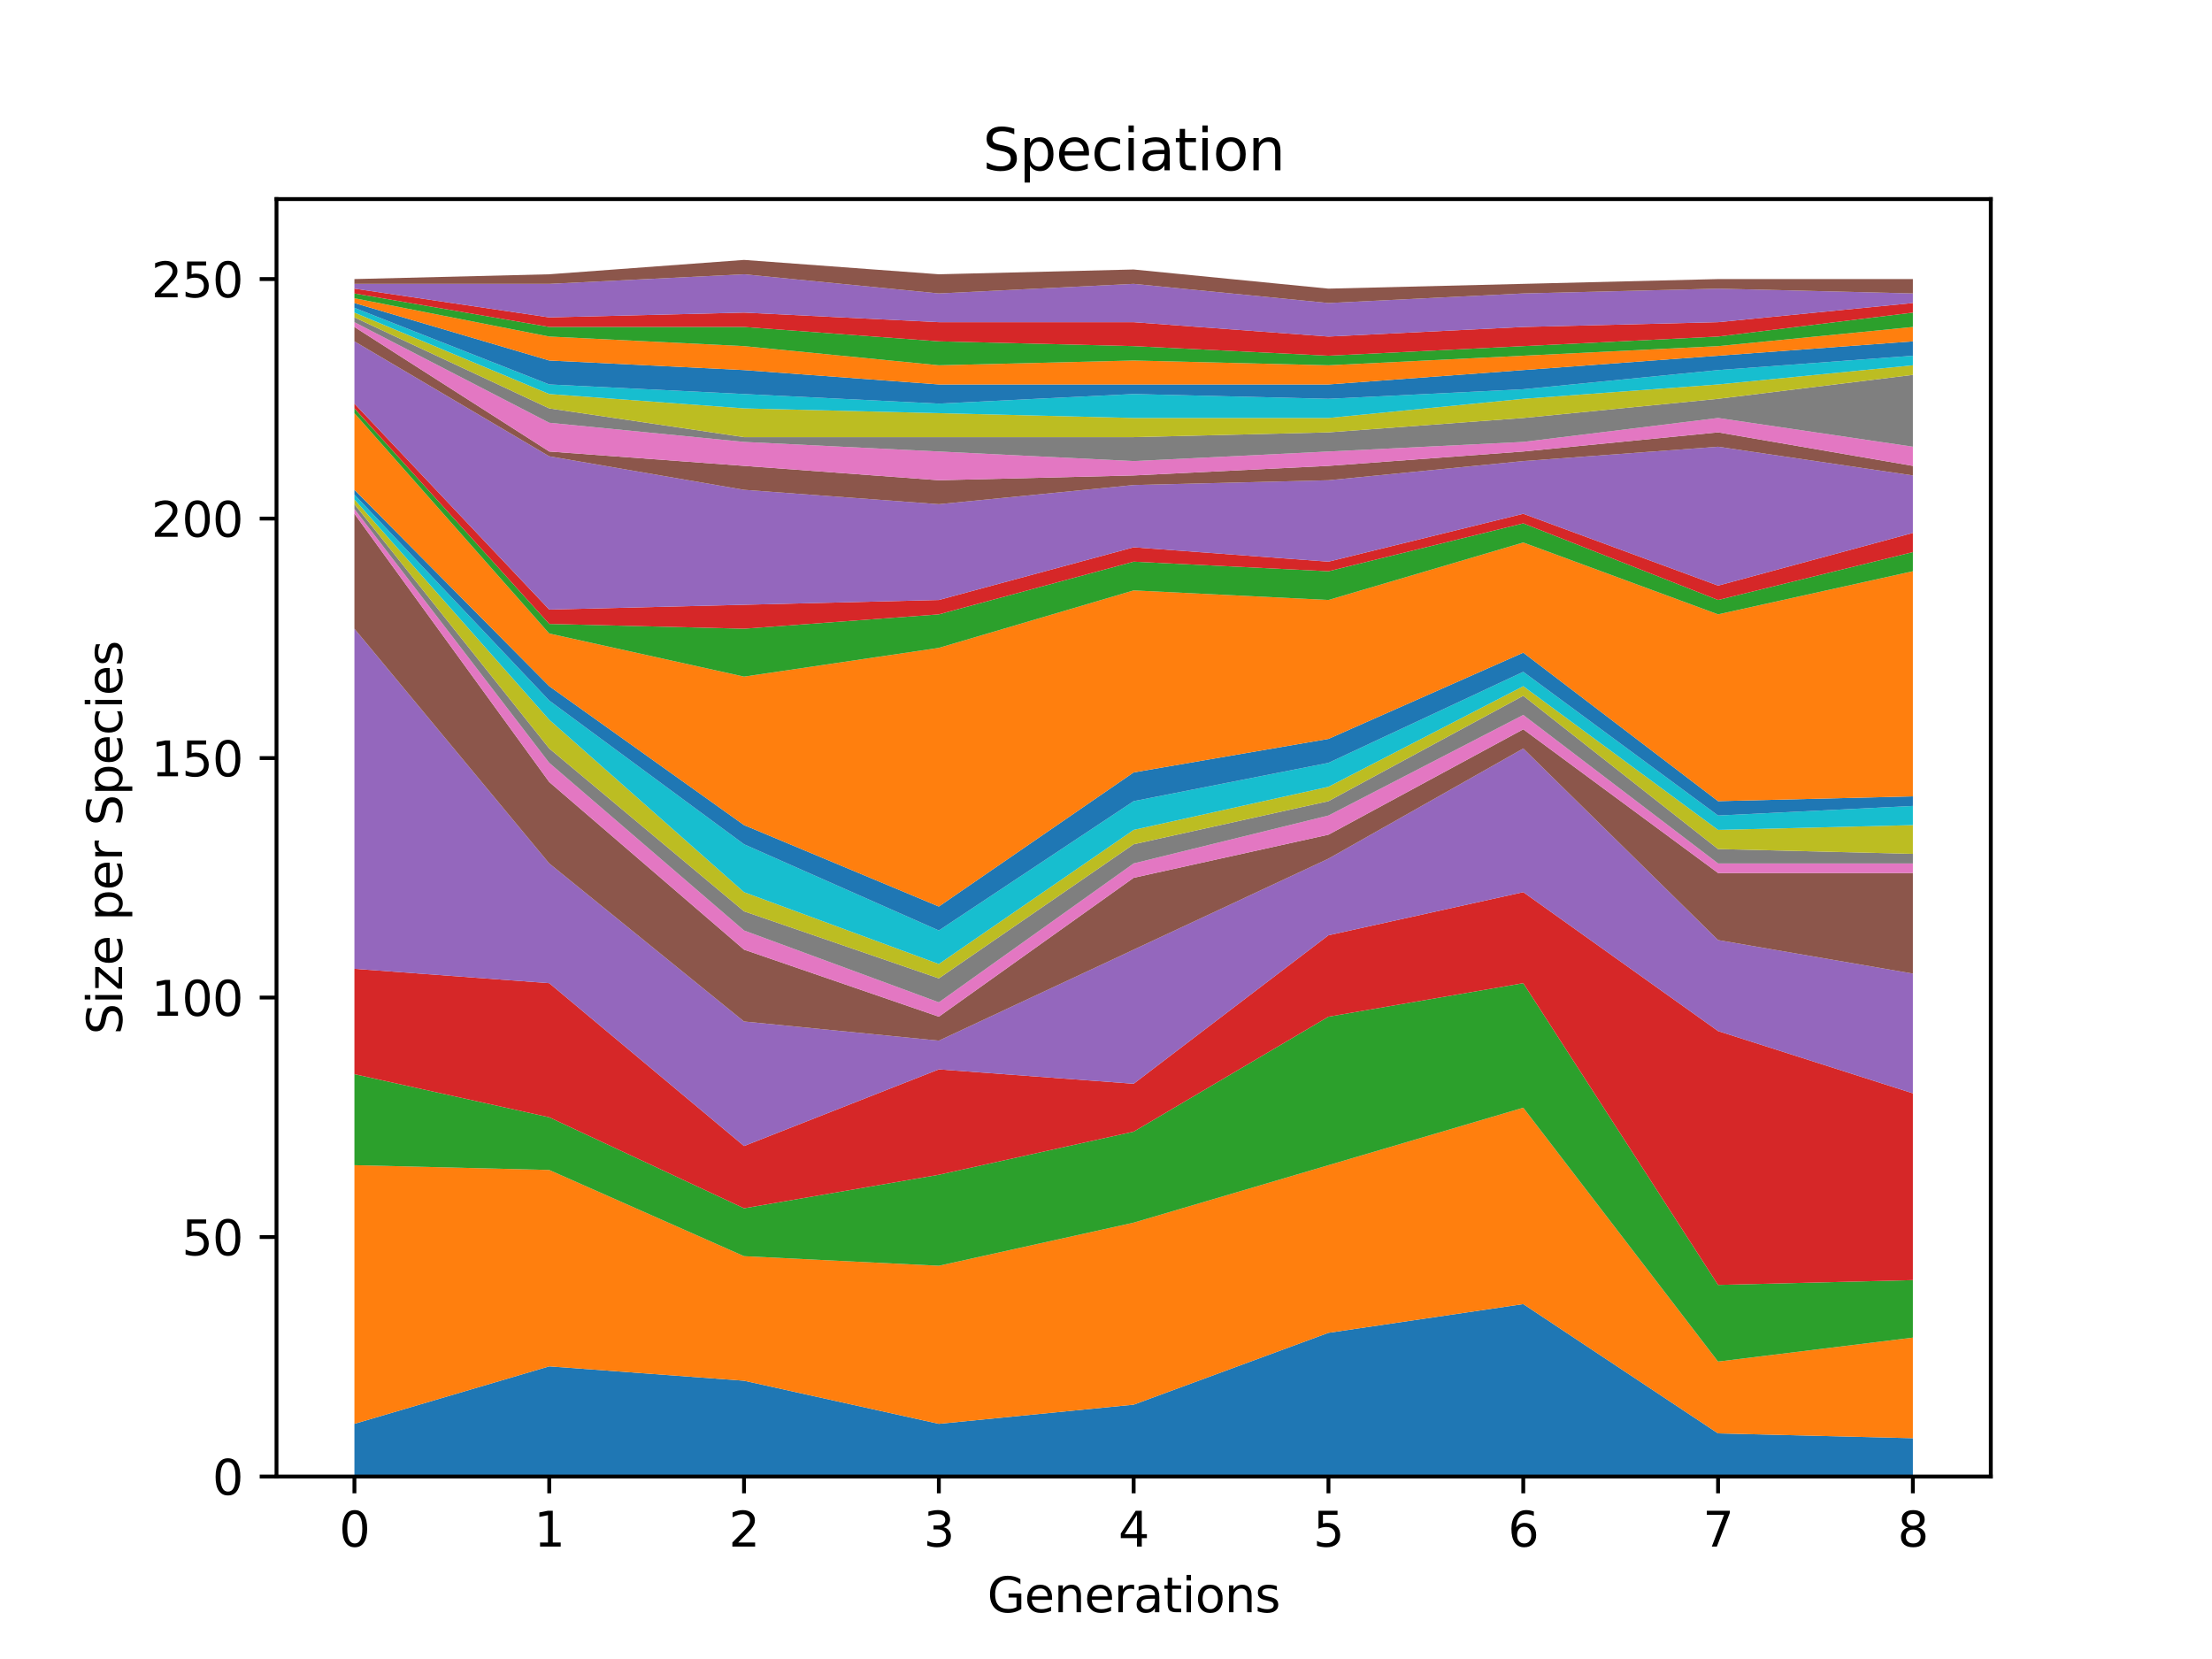 <?xml version="1.0" encoding="utf-8" standalone="no"?>
<!DOCTYPE svg PUBLIC "-//W3C//DTD SVG 1.1//EN"
  "http://www.w3.org/Graphics/SVG/1.1/DTD/svg11.dtd">
<svg height="345.6pt" version="1.1" viewBox="0 0 460.8 345.6" width="460.8pt" xmlns="http://www.w3.org/2000/svg" xmlns:xlink="http://www.w3.org/1999/xlink">
 <defs>
  <style type="text/css">*{stroke-linecap:butt;stroke-linejoin:round;}</style>
 </defs>
 <g id="figure_1">
  <g id="patch_1">
   <path d="M 0 345.6 
L 460.8 345.6 
L 460.8 0 
L 0 0 
z
" style="fill:#ffffff;"/>
  </g>
  <g id="axes_1">
   <g id="patch_2">
    <path d="M 57.6 307.584 
L 414.72 307.584 
L 414.72 41.472 
L 57.6 41.472 
z
" style="fill:#ffffff;"/>
   </g>
   <g id="PolyCollection_1">
    <path clip-path="url(#p7f6327811f)" d="M 73.833 296.608 
L 73.833 307.584 
L 114.415 307.584 
L 154.996 307.584 
L 195.578 307.584 
L 236.16 307.584 
L 276.742 307.584 
L 317.324 307.584 
L 357.905 307.584 
L 398.487 307.584 
L 398.487 299.602 
L 398.487 299.602 
L 357.905 298.604 
L 317.324 271.663 
L 276.742 277.65 
L 236.16 292.617 
L 195.578 296.608 
L 154.996 287.628 
L 114.415 284.635 
L 73.833 296.608 
z
" style="fill:#1f77b4;"/>
   </g>
   <g id="PolyCollection_2">
    <path clip-path="url(#p7f6327811f)" d="M 73.833 242.727 
L 73.833 296.608 
L 114.415 284.635 
L 154.996 287.628 
L 195.578 296.608 
L 236.16 292.617 
L 276.742 277.65 
L 317.324 271.663 
L 357.905 298.604 
L 398.487 299.602 
L 398.487 278.648 
L 398.487 278.648 
L 357.905 283.637 
L 317.324 230.754 
L 276.742 242.727 
L 236.16 254.701 
L 195.578 263.681 
L 154.996 261.685 
L 114.415 243.725 
L 73.833 242.727 
z
" style="fill:#ff7f0e;"/>
   </g>
   <g id="PolyCollection_3">
    <path clip-path="url(#p7f6327811f)" d="M 73.833 223.769 
L 73.833 242.727 
L 114.415 243.725 
L 154.996 261.685 
L 195.578 263.681 
L 236.16 254.701 
L 276.742 242.727 
L 317.324 230.754 
L 357.905 283.637 
L 398.487 278.648 
L 398.487 266.674 
L 398.487 266.674 
L 357.905 267.672 
L 317.324 204.811 
L 276.742 211.796 
L 236.16 235.743 
L 195.578 244.723 
L 154.996 251.707 
L 114.415 232.749 
L 73.833 223.769 
z
" style="fill:#2ca02c;"/>
   </g>
   <g id="PolyCollection_4">
    <path clip-path="url(#p7f6327811f)" d="M 73.833 201.818 
L 73.833 223.769 
L 114.415 232.749 
L 154.996 251.707 
L 195.578 244.723 
L 236.16 235.743 
L 276.742 211.796 
L 317.324 204.811 
L 357.905 267.672 
L 398.487 266.674 
L 398.487 227.76 
L 398.487 227.76 
L 357.905 214.789 
L 317.324 185.853 
L 276.742 194.833 
L 236.16 225.765 
L 195.578 222.771 
L 154.996 238.736 
L 114.415 204.811 
L 73.833 201.818 
z
" style="fill:#d62728;"/>
   </g>
   <g id="PolyCollection_5">
    <path clip-path="url(#p7f6327811f)" d="M 73.833 130.974 
L 73.833 201.818 
L 114.415 204.811 
L 154.996 238.736 
L 195.578 222.771 
L 236.16 225.765 
L 276.742 194.833 
L 317.324 185.853 
L 357.905 214.789 
L 398.487 227.76 
L 398.487 202.815 
L 398.487 202.815 
L 357.905 195.831 
L 317.324 155.919 
L 276.742 178.868 
L 236.16 197.827 
L 195.578 216.785 
L 154.996 212.793 
L 114.415 179.866 
L 73.833 130.974 
z
" style="fill:#9467bd;"/>
   </g>
   <g id="PolyCollection_6">
    <path clip-path="url(#p7f6327811f)" d="M 73.833 107.027 
L 73.833 130.974 
L 114.415 179.866 
L 154.996 212.793 
L 195.578 216.785 
L 236.16 197.827 
L 276.742 178.868 
L 317.324 155.919 
L 357.905 195.831 
L 398.487 202.815 
L 398.487 181.862 
L 398.487 181.862 
L 357.905 181.862 
L 317.324 151.928 
L 276.742 173.879 
L 236.16 182.86 
L 195.578 211.796 
L 154.996 197.827 
L 114.415 162.904 
L 73.833 107.027 
z
" style="fill:#8c564b;"/>
   </g>
   <g id="PolyCollection_7">
    <path clip-path="url(#p7f6327811f)" d="M 73.833 106.029 
L 73.833 107.027 
L 114.415 162.904 
L 154.996 197.827 
L 195.578 211.796 
L 236.16 182.86 
L 276.742 173.879 
L 317.324 151.928 
L 357.905 181.862 
L 398.487 181.862 
L 398.487 179.866 
L 398.487 179.866 
L 357.905 179.866 
L 317.324 148.935 
L 276.742 169.888 
L 236.16 179.866 
L 195.578 208.802 
L 154.996 193.835 
L 114.415 158.913 
L 73.833 106.029 
z
" style="fill:#e377c2;"/>
   </g>
   <g id="PolyCollection_8">
    <path clip-path="url(#p7f6327811f)" d="M 73.833 105.032 
L 73.833 106.029 
L 114.415 158.913 
L 154.996 193.835 
L 195.578 208.802 
L 236.16 179.866 
L 276.742 169.888 
L 317.324 148.935 
L 357.905 179.866 
L 398.487 179.866 
L 398.487 177.871 
L 398.487 177.871 
L 357.905 176.873 
L 317.324 144.943 
L 276.742 166.895 
L 236.16 175.875 
L 195.578 203.813 
L 154.996 189.844 
L 114.415 155.919 
L 73.833 105.032 
z
" style="fill:#7f7f7f;"/>
   </g>
   <g id="PolyCollection_9">
    <path clip-path="url(#p7f6327811f)" d="M 73.833 104.034 
L 73.833 105.032 
L 114.415 155.919 
L 154.996 189.844 
L 195.578 203.813 
L 236.16 175.875 
L 276.742 166.895 
L 317.324 144.943 
L 357.905 176.873 
L 398.487 177.871 
L 398.487 171.884 
L 398.487 171.884 
L 357.905 172.882 
L 317.324 142.948 
L 276.742 163.901 
L 236.16 172.882 
L 195.578 200.82 
L 154.996 185.853 
L 114.415 149.932 
L 73.833 104.034 
z
" style="fill:#bcbd22;"/>
   </g>
   <g id="PolyCollection_10">
    <path clip-path="url(#p7f6327811f)" d="M 73.833 103.036 
L 73.833 104.034 
L 114.415 149.932 
L 154.996 185.853 
L 195.578 200.82 
L 236.16 172.882 
L 276.742 163.901 
L 317.324 142.948 
L 357.905 172.882 
L 398.487 171.884 
L 398.487 167.893 
L 398.487 167.893 
L 357.905 169.888 
L 317.324 139.954 
L 276.742 158.913 
L 236.16 166.895 
L 195.578 193.835 
L 154.996 175.875 
L 114.415 145.941 
L 73.833 103.036 
z
" style="fill:#17becf;"/>
   </g>
   <g id="PolyCollection_11">
    <path clip-path="url(#p7f6327811f)" d="M 73.833 102.038 
L 73.833 103.036 
L 114.415 145.941 
L 154.996 175.875 
L 195.578 193.835 
L 236.16 166.895 
L 276.742 158.913 
L 317.324 139.954 
L 357.905 169.888 
L 398.487 167.893 
L 398.487 165.897 
L 398.487 165.897 
L 357.905 166.895 
L 317.324 135.963 
L 276.742 153.924 
L 236.16 160.908 
L 195.578 188.846 
L 154.996 171.884 
L 114.415 142.948 
L 73.833 102.038 
z
" style="fill:#1f77b4;"/>
   </g>
   <g id="PolyCollection_12">
    <path clip-path="url(#p7f6327811f)" d="M 73.833 86.073 
L 73.833 102.038 
L 114.415 142.948 
L 154.996 171.884 
L 195.578 188.846 
L 236.16 160.908 
L 276.742 153.924 
L 317.324 135.963 
L 357.905 166.895 
L 398.487 165.897 
L 398.487 119.001 
L 398.487 119.001 
L 357.905 127.981 
L 317.324 113.014 
L 276.742 124.987 
L 236.16 122.992 
L 195.578 134.965 
L 154.996 140.952 
L 114.415 131.972 
L 73.833 86.073 
z
" style="fill:#ff7f0e;"/>
   </g>
   <g id="PolyCollection_13">
    <path clip-path="url(#p7f6327811f)" d="M 73.833 85.076 
L 73.833 86.073 
L 114.415 131.972 
L 154.996 140.952 
L 195.578 134.965 
L 236.16 122.992 
L 276.742 124.987 
L 317.324 113.014 
L 357.905 127.981 
L 398.487 119.001 
L 398.487 115.01 
L 398.487 115.01 
L 357.905 124.987 
L 317.324 109.023 
L 276.742 119.001 
L 236.16 117.005 
L 195.578 127.981 
L 154.996 130.974 
L 114.415 129.976 
L 73.833 85.076 
z
" style="fill:#2ca02c;"/>
   </g>
   <g id="PolyCollection_14">
    <path clip-path="url(#p7f6327811f)" d="M 73.833 84.078 
L 73.833 85.076 
L 114.415 129.976 
L 154.996 130.974 
L 195.578 127.981 
L 236.16 117.005 
L 276.742 119.001 
L 317.324 109.023 
L 357.905 124.987 
L 398.487 115.01 
L 398.487 111.018 
L 398.487 111.018 
L 357.905 121.994 
L 317.324 107.027 
L 276.742 117.005 
L 236.16 114.012 
L 195.578 124.987 
L 154.996 125.985 
L 114.415 126.983 
L 73.833 84.078 
z
" style="fill:#d62728;"/>
   </g>
   <g id="PolyCollection_15">
    <path clip-path="url(#p7f6327811f)" d="M 73.833 71.107 
L 73.833 84.078 
L 114.415 126.983 
L 154.996 125.985 
L 195.578 124.987 
L 236.16 114.012 
L 276.742 117.005 
L 317.324 107.027 
L 357.905 121.994 
L 398.487 111.018 
L 398.487 99.045 
L 398.487 99.045 
L 357.905 93.058 
L 317.324 96.051 
L 276.742 100.043 
L 236.16 101.04 
L 195.578 105.032 
L 154.996 102.038 
L 114.415 95.054 
L 73.833 71.107 
z
" style="fill:#9467bd;"/>
   </g>
   <g id="PolyCollection_16">
    <path clip-path="url(#p7f6327811f)" d="M 73.833 68.113 
L 73.833 71.107 
L 114.415 95.054 
L 154.996 102.038 
L 195.578 105.032 
L 236.16 101.04 
L 276.742 100.043 
L 317.324 96.051 
L 357.905 93.058 
L 398.487 99.045 
L 398.487 97.049 
L 398.487 97.049 
L 357.905 90.065 
L 317.324 94.056 
L 276.742 97.049 
L 236.16 99.045 
L 195.578 100.043 
L 154.996 97.049 
L 114.415 94.056 
L 73.833 68.113 
z
" style="fill:#8c564b;"/>
   </g>
   <g id="PolyCollection_17">
    <path clip-path="url(#p7f6327811f)" d="M 73.833 67.115 
L 73.833 68.113 
L 114.415 94.056 
L 154.996 97.049 
L 195.578 100.043 
L 236.16 99.045 
L 276.742 97.049 
L 317.324 94.056 
L 357.905 90.065 
L 398.487 97.049 
L 398.487 93.058 
L 398.487 93.058 
L 357.905 87.071 
L 317.324 92.06 
L 276.742 94.056 
L 236.16 96.051 
L 195.578 94.056 
L 154.996 92.06 
L 114.415 88.069 
L 73.833 67.115 
z
" style="fill:#e377c2;"/>
   </g>
   <g id="PolyCollection_18">
    <path clip-path="url(#p7f6327811f)" d="M 73.833 66.118 
L 73.833 67.115 
L 114.415 88.069 
L 154.996 92.06 
L 195.578 94.056 
L 236.16 96.051 
L 276.742 94.056 
L 317.324 92.06 
L 357.905 87.071 
L 398.487 93.058 
L 398.487 78.091 
L 398.487 78.091 
L 357.905 83.08 
L 317.324 87.071 
L 276.742 90.065 
L 236.16 91.062 
L 195.578 91.062 
L 154.996 91.062 
L 114.415 85.076 
L 73.833 66.118 
z
" style="fill:#7f7f7f;"/>
   </g>
   <g id="PolyCollection_19">
    <path clip-path="url(#p7f6327811f)" d="M 73.833 65.12 
L 73.833 66.118 
L 114.415 85.076 
L 154.996 91.062 
L 195.578 91.062 
L 236.16 91.062 
L 276.742 90.065 
L 317.324 87.071 
L 357.905 83.08 
L 398.487 78.091 
L 398.487 76.095 
L 398.487 76.095 
L 357.905 80.087 
L 317.324 83.08 
L 276.742 87.071 
L 236.16 87.071 
L 195.578 86.073 
L 154.996 85.076 
L 114.415 82.082 
L 73.833 65.12 
z
" style="fill:#bcbd22;"/>
   </g>
   <g id="PolyCollection_20">
    <path clip-path="url(#p7f6327811f)" d="M 73.833 64.122 
L 73.833 65.12 
L 114.415 82.082 
L 154.996 85.076 
L 195.578 86.073 
L 236.16 87.071 
L 276.742 87.071 
L 317.324 83.08 
L 357.905 80.087 
L 398.487 76.095 
L 398.487 74.1 
L 398.487 74.1 
L 357.905 77.093 
L 317.324 81.084 
L 276.742 83.08 
L 236.16 82.082 
L 195.578 84.078 
L 154.996 82.082 
L 114.415 80.087 
L 73.833 64.122 
z
" style="fill:#17becf;"/>
   </g>
   <g id="PolyCollection_21">
    <path clip-path="url(#p7f6327811f)" d="M 73.833 63.124 
L 73.833 64.122 
L 114.415 80.087 
L 154.996 82.082 
L 195.578 84.078 
L 236.16 82.082 
L 276.742 83.08 
L 317.324 81.084 
L 357.905 77.093 
L 398.487 74.1 
L 398.487 71.107 
L 398.487 71.107 
L 357.905 74.1 
L 317.324 77.093 
L 276.742 80.087 
L 236.16 80.087 
L 195.578 80.087 
L 154.996 77.093 
L 114.415 75.098 
L 73.833 63.124 
z
" style="fill:#1f77b4;"/>
   </g>
   <g id="PolyCollection_22">
    <path clip-path="url(#p7f6327811f)" d="M 73.833 62.126 
L 73.833 63.124 
L 114.415 75.098 
L 154.996 77.093 
L 195.578 80.087 
L 236.16 80.087 
L 276.742 80.087 
L 317.324 77.093 
L 357.905 74.1 
L 398.487 71.107 
L 398.487 68.113 
L 398.487 68.113 
L 357.905 72.104 
L 317.324 74.1 
L 276.742 76.095 
L 236.16 75.098 
L 195.578 76.095 
L 154.996 72.104 
L 114.415 70.109 
L 73.833 62.126 
z
" style="fill:#ff7f0e;"/>
   </g>
   <g id="PolyCollection_23">
    <path clip-path="url(#p7f6327811f)" d="M 73.833 61.129 
L 73.833 62.126 
L 114.415 70.109 
L 154.996 72.104 
L 195.578 76.095 
L 236.16 75.098 
L 276.742 76.095 
L 317.324 74.1 
L 357.905 72.104 
L 398.487 68.113 
L 398.487 65.12 
L 398.487 65.12 
L 357.905 70.109 
L 317.324 72.104 
L 276.742 74.1 
L 236.16 72.104 
L 195.578 71.107 
L 154.996 68.113 
L 114.415 68.113 
L 73.833 61.129 
z
" style="fill:#2ca02c;"/>
   </g>
   <g id="PolyCollection_24">
    <path clip-path="url(#p7f6327811f)" d="M 73.833 60.131 
L 73.833 61.129 
L 114.415 68.113 
L 154.996 68.113 
L 195.578 71.107 
L 236.16 72.104 
L 276.742 74.1 
L 317.324 72.104 
L 357.905 70.109 
L 398.487 65.12 
L 398.487 63.124 
L 398.487 63.124 
L 357.905 67.115 
L 317.324 68.113 
L 276.742 70.109 
L 236.16 67.115 
L 195.578 67.115 
L 154.996 65.12 
L 114.415 66.118 
L 73.833 60.131 
z
" style="fill:#d62728;"/>
   </g>
   <g id="PolyCollection_25">
    <path clip-path="url(#p7f6327811f)" d="M 73.833 59.133 
L 73.833 60.131 
L 114.415 66.118 
L 154.996 65.12 
L 195.578 67.115 
L 236.16 67.115 
L 276.742 70.109 
L 317.324 68.113 
L 357.905 67.115 
L 398.487 63.124 
L 398.487 61.129 
L 398.487 61.129 
L 357.905 60.131 
L 317.324 61.129 
L 276.742 63.124 
L 236.16 59.133 
L 195.578 61.129 
L 154.996 57.137 
L 114.415 59.133 
L 73.833 59.133 
z
" style="fill:#9467bd;"/>
   </g>
   <g id="PolyCollection_26">
    <path clip-path="url(#p7f6327811f)" d="M 73.833 58.135 
L 73.833 59.133 
L 114.415 59.133 
L 154.996 57.137 
L 195.578 61.129 
L 236.16 59.133 
L 276.742 63.124 
L 317.324 61.129 
L 357.905 60.131 
L 398.487 61.129 
L 398.487 58.135 
L 398.487 58.135 
L 357.905 58.135 
L 317.324 59.133 
L 276.742 60.131 
L 236.16 56.14 
L 195.578 57.137 
L 154.996 54.144 
L 114.415 57.137 
L 73.833 58.135 
z
" style="fill:#8c564b;"/>
   </g>
   <g id="matplotlib.axis_1">
    <g id="xtick_1">
     <g id="line2d_1">
      <defs>
       <path d="M 0 0 
L 0 3.5 
" id="m7507a075ba" style="stroke:#000000;stroke-width:0.8;"/>
      </defs>
      <g>
       <use style="stroke:#000000;stroke-width:0.8;" x="73.833" xlink:href="#m7507a075ba" y="307.584"/>
      </g>
     </g>
     <g id="text_1">
      <!-- 0 -->
      <g transform="translate(70.651 322.182)scale(0.1 -0.1)">
       <defs>
        <path d="M 2034 4250 
Q 1547 4250 1301 3770 
Q 1056 3291 1056 2328 
Q 1056 1369 1301 889 
Q 1547 409 2034 409 
Q 2525 409 2770 889 
Q 3016 1369 3016 2328 
Q 3016 3291 2770 3770 
Q 2525 4250 2034 4250 
z
M 2034 4750 
Q 2819 4750 3233 4129 
Q 3647 3509 3647 2328 
Q 3647 1150 3233 529 
Q 2819 -91 2034 -91 
Q 1250 -91 836 529 
Q 422 1150 422 2328 
Q 422 3509 836 4129 
Q 1250 4750 2034 4750 
z
" id="DejaVuSans-30" transform="scale(0.016)"/>
       </defs>
       <use xlink:href="#DejaVuSans-30"/>
      </g>
     </g>
    </g>
    <g id="xtick_2">
     <g id="line2d_2">
      <g>
       <use style="stroke:#000000;stroke-width:0.8;" x="114.415" xlink:href="#m7507a075ba" y="307.584"/>
      </g>
     </g>
     <g id="text_2">
      <!-- 1 -->
      <g transform="translate(111.233 322.182)scale(0.1 -0.1)">
       <defs>
        <path d="M 794 531 
L 1825 531 
L 1825 4091 
L 703 3866 
L 703 4441 
L 1819 4666 
L 2450 4666 
L 2450 531 
L 3481 531 
L 3481 0 
L 794 0 
L 794 531 
z
" id="DejaVuSans-31" transform="scale(0.016)"/>
       </defs>
       <use xlink:href="#DejaVuSans-31"/>
      </g>
     </g>
    </g>
    <g id="xtick_3">
     <g id="line2d_3">
      <g>
       <use style="stroke:#000000;stroke-width:0.8;" x="154.996" xlink:href="#m7507a075ba" y="307.584"/>
      </g>
     </g>
     <g id="text_3">
      <!-- 2 -->
      <g transform="translate(151.815 322.182)scale(0.1 -0.1)">
       <defs>
        <path d="M 1228 531 
L 3431 531 
L 3431 0 
L 469 0 
L 469 531 
Q 828 903 1448 1529 
Q 2069 2156 2228 2338 
Q 2531 2678 2651 2914 
Q 2772 3150 2772 3378 
Q 2772 3750 2511 3984 
Q 2250 4219 1831 4219 
Q 1534 4219 1204 4116 
Q 875 4013 500 3803 
L 500 4441 
Q 881 4594 1212 4672 
Q 1544 4750 1819 4750 
Q 2544 4750 2975 4387 
Q 3406 4025 3406 3419 
Q 3406 3131 3298 2873 
Q 3191 2616 2906 2266 
Q 2828 2175 2409 1742 
Q 1991 1309 1228 531 
z
" id="DejaVuSans-32" transform="scale(0.016)"/>
       </defs>
       <use xlink:href="#DejaVuSans-32"/>
      </g>
     </g>
    </g>
    <g id="xtick_4">
     <g id="line2d_4">
      <g>
       <use style="stroke:#000000;stroke-width:0.8;" x="195.578" xlink:href="#m7507a075ba" y="307.584"/>
      </g>
     </g>
     <g id="text_4">
      <!-- 3 -->
      <g transform="translate(192.397 322.182)scale(0.1 -0.1)">
       <defs>
        <path d="M 2597 2516 
Q 3050 2419 3304 2112 
Q 3559 1806 3559 1356 
Q 3559 666 3084 287 
Q 2609 -91 1734 -91 
Q 1441 -91 1130 -33 
Q 819 25 488 141 
L 488 750 
Q 750 597 1062 519 
Q 1375 441 1716 441 
Q 2309 441 2620 675 
Q 2931 909 2931 1356 
Q 2931 1769 2642 2001 
Q 2353 2234 1838 2234 
L 1294 2234 
L 1294 2753 
L 1863 2753 
Q 2328 2753 2575 2939 
Q 2822 3125 2822 3475 
Q 2822 3834 2567 4026 
Q 2313 4219 1838 4219 
Q 1578 4219 1281 4162 
Q 984 4106 628 3988 
L 628 4550 
Q 988 4650 1302 4700 
Q 1616 4750 1894 4750 
Q 2613 4750 3031 4423 
Q 3450 4097 3450 3541 
Q 3450 3153 3228 2886 
Q 3006 2619 2597 2516 
z
" id="DejaVuSans-33" transform="scale(0.016)"/>
       </defs>
       <use xlink:href="#DejaVuSans-33"/>
      </g>
     </g>
    </g>
    <g id="xtick_5">
     <g id="line2d_5">
      <g>
       <use style="stroke:#000000;stroke-width:0.8;" x="236.16" xlink:href="#m7507a075ba" y="307.584"/>
      </g>
     </g>
     <g id="text_5">
      <!-- 4 -->
      <g transform="translate(232.979 322.182)scale(0.1 -0.1)">
       <defs>
        <path d="M 2419 4116 
L 825 1625 
L 2419 1625 
L 2419 4116 
z
M 2253 4666 
L 3047 4666 
L 3047 1625 
L 3713 1625 
L 3713 1100 
L 3047 1100 
L 3047 0 
L 2419 0 
L 2419 1100 
L 313 1100 
L 313 1709 
L 2253 4666 
z
" id="DejaVuSans-34" transform="scale(0.016)"/>
       </defs>
       <use xlink:href="#DejaVuSans-34"/>
      </g>
     </g>
    </g>
    <g id="xtick_6">
     <g id="line2d_6">
      <g>
       <use style="stroke:#000000;stroke-width:0.8;" x="276.742" xlink:href="#m7507a075ba" y="307.584"/>
      </g>
     </g>
     <g id="text_6">
      <!-- 5 -->
      <g transform="translate(273.561 322.182)scale(0.1 -0.1)">
       <defs>
        <path d="M 691 4666 
L 3169 4666 
L 3169 4134 
L 1269 4134 
L 1269 2991 
Q 1406 3038 1543 3061 
Q 1681 3084 1819 3084 
Q 2600 3084 3056 2656 
Q 3513 2228 3513 1497 
Q 3513 744 3044 326 
Q 2575 -91 1722 -91 
Q 1428 -91 1123 -41 
Q 819 9 494 109 
L 494 744 
Q 775 591 1075 516 
Q 1375 441 1709 441 
Q 2250 441 2565 725 
Q 2881 1009 2881 1497 
Q 2881 1984 2565 2268 
Q 2250 2553 1709 2553 
Q 1456 2553 1204 2497 
Q 953 2441 691 2322 
L 691 4666 
z
" id="DejaVuSans-35" transform="scale(0.016)"/>
       </defs>
       <use xlink:href="#DejaVuSans-35"/>
      </g>
     </g>
    </g>
    <g id="xtick_7">
     <g id="line2d_7">
      <g>
       <use style="stroke:#000000;stroke-width:0.8;" x="317.324" xlink:href="#m7507a075ba" y="307.584"/>
      </g>
     </g>
     <g id="text_7">
      <!-- 6 -->
      <g transform="translate(314.142 322.182)scale(0.1 -0.1)">
       <defs>
        <path d="M 2113 2584 
Q 1688 2584 1439 2293 
Q 1191 2003 1191 1497 
Q 1191 994 1439 701 
Q 1688 409 2113 409 
Q 2538 409 2786 701 
Q 3034 994 3034 1497 
Q 3034 2003 2786 2293 
Q 2538 2584 2113 2584 
z
M 3366 4563 
L 3366 3988 
Q 3128 4100 2886 4159 
Q 2644 4219 2406 4219 
Q 1781 4219 1451 3797 
Q 1122 3375 1075 2522 
Q 1259 2794 1537 2939 
Q 1816 3084 2150 3084 
Q 2853 3084 3261 2657 
Q 3669 2231 3669 1497 
Q 3669 778 3244 343 
Q 2819 -91 2113 -91 
Q 1303 -91 875 529 
Q 447 1150 447 2328 
Q 447 3434 972 4092 
Q 1497 4750 2381 4750 
Q 2619 4750 2861 4703 
Q 3103 4656 3366 4563 
z
" id="DejaVuSans-36" transform="scale(0.016)"/>
       </defs>
       <use xlink:href="#DejaVuSans-36"/>
      </g>
     </g>
    </g>
    <g id="xtick_8">
     <g id="line2d_8">
      <g>
       <use style="stroke:#000000;stroke-width:0.8;" x="357.905" xlink:href="#m7507a075ba" y="307.584"/>
      </g>
     </g>
     <g id="text_8">
      <!-- 7 -->
      <g transform="translate(354.724 322.182)scale(0.1 -0.1)">
       <defs>
        <path d="M 525 4666 
L 3525 4666 
L 3525 4397 
L 1831 0 
L 1172 0 
L 2766 4134 
L 525 4134 
L 525 4666 
z
" id="DejaVuSans-37" transform="scale(0.016)"/>
       </defs>
       <use xlink:href="#DejaVuSans-37"/>
      </g>
     </g>
    </g>
    <g id="xtick_9">
     <g id="line2d_9">
      <g>
       <use style="stroke:#000000;stroke-width:0.8;" x="398.487" xlink:href="#m7507a075ba" y="307.584"/>
      </g>
     </g>
     <g id="text_9">
      <!-- 8 -->
      <g transform="translate(395.306 322.182)scale(0.1 -0.1)">
       <defs>
        <path d="M 2034 2216 
Q 1584 2216 1326 1975 
Q 1069 1734 1069 1313 
Q 1069 891 1326 650 
Q 1584 409 2034 409 
Q 2484 409 2743 651 
Q 3003 894 3003 1313 
Q 3003 1734 2745 1975 
Q 2488 2216 2034 2216 
z
M 1403 2484 
Q 997 2584 770 2862 
Q 544 3141 544 3541 
Q 544 4100 942 4425 
Q 1341 4750 2034 4750 
Q 2731 4750 3128 4425 
Q 3525 4100 3525 3541 
Q 3525 3141 3298 2862 
Q 3072 2584 2669 2484 
Q 3125 2378 3379 2068 
Q 3634 1759 3634 1313 
Q 3634 634 3220 271 
Q 2806 -91 2034 -91 
Q 1263 -91 848 271 
Q 434 634 434 1313 
Q 434 1759 690 2068 
Q 947 2378 1403 2484 
z
M 1172 3481 
Q 1172 3119 1398 2916 
Q 1625 2713 2034 2713 
Q 2441 2713 2670 2916 
Q 2900 3119 2900 3481 
Q 2900 3844 2670 4047 
Q 2441 4250 2034 4250 
Q 1625 4250 1398 4047 
Q 1172 3844 1172 3481 
z
" id="DejaVuSans-38" transform="scale(0.016)"/>
       </defs>
       <use xlink:href="#DejaVuSans-38"/>
      </g>
     </g>
    </g>
    <g id="text_10">
     <!-- Generations -->
     <g transform="translate(205.662 335.861)scale(0.1 -0.1)">
      <defs>
       <path d="M 3809 666 
L 3809 1919 
L 2778 1919 
L 2778 2438 
L 4434 2438 
L 4434 434 
Q 4069 175 3628 42 
Q 3188 -91 2688 -91 
Q 1594 -91 976 548 
Q 359 1188 359 2328 
Q 359 3472 976 4111 
Q 1594 4750 2688 4750 
Q 3144 4750 3555 4637 
Q 3966 4525 4313 4306 
L 4313 3634 
Q 3963 3931 3569 4081 
Q 3175 4231 2741 4231 
Q 1884 4231 1454 3753 
Q 1025 3275 1025 2328 
Q 1025 1384 1454 906 
Q 1884 428 2741 428 
Q 3075 428 3337 486 
Q 3600 544 3809 666 
z
" id="DejaVuSans-47" transform="scale(0.016)"/>
       <path d="M 3597 1894 
L 3597 1613 
L 953 1613 
Q 991 1019 1311 708 
Q 1631 397 2203 397 
Q 2534 397 2845 478 
Q 3156 559 3463 722 
L 3463 178 
Q 3153 47 2828 -22 
Q 2503 -91 2169 -91 
Q 1331 -91 842 396 
Q 353 884 353 1716 
Q 353 2575 817 3079 
Q 1281 3584 2069 3584 
Q 2775 3584 3186 3129 
Q 3597 2675 3597 1894 
z
M 3022 2063 
Q 3016 2534 2758 2815 
Q 2500 3097 2075 3097 
Q 1594 3097 1305 2825 
Q 1016 2553 972 2059 
L 3022 2063 
z
" id="DejaVuSans-65" transform="scale(0.016)"/>
       <path d="M 3513 2113 
L 3513 0 
L 2938 0 
L 2938 2094 
Q 2938 2591 2744 2837 
Q 2550 3084 2163 3084 
Q 1697 3084 1428 2787 
Q 1159 2491 1159 1978 
L 1159 0 
L 581 0 
L 581 3500 
L 1159 3500 
L 1159 2956 
Q 1366 3272 1645 3428 
Q 1925 3584 2291 3584 
Q 2894 3584 3203 3211 
Q 3513 2838 3513 2113 
z
" id="DejaVuSans-6e" transform="scale(0.016)"/>
       <path d="M 2631 2963 
Q 2534 3019 2420 3045 
Q 2306 3072 2169 3072 
Q 1681 3072 1420 2755 
Q 1159 2438 1159 1844 
L 1159 0 
L 581 0 
L 581 3500 
L 1159 3500 
L 1159 2956 
Q 1341 3275 1631 3429 
Q 1922 3584 2338 3584 
Q 2397 3584 2469 3576 
Q 2541 3569 2628 3553 
L 2631 2963 
z
" id="DejaVuSans-72" transform="scale(0.016)"/>
       <path d="M 2194 1759 
Q 1497 1759 1228 1600 
Q 959 1441 959 1056 
Q 959 750 1161 570 
Q 1363 391 1709 391 
Q 2188 391 2477 730 
Q 2766 1069 2766 1631 
L 2766 1759 
L 2194 1759 
z
M 3341 1997 
L 3341 0 
L 2766 0 
L 2766 531 
Q 2569 213 2275 61 
Q 1981 -91 1556 -91 
Q 1019 -91 701 211 
Q 384 513 384 1019 
Q 384 1609 779 1909 
Q 1175 2209 1959 2209 
L 2766 2209 
L 2766 2266 
Q 2766 2663 2505 2880 
Q 2244 3097 1772 3097 
Q 1472 3097 1187 3025 
Q 903 2953 641 2809 
L 641 3341 
Q 956 3463 1253 3523 
Q 1550 3584 1831 3584 
Q 2591 3584 2966 3190 
Q 3341 2797 3341 1997 
z
" id="DejaVuSans-61" transform="scale(0.016)"/>
       <path d="M 1172 4494 
L 1172 3500 
L 2356 3500 
L 2356 3053 
L 1172 3053 
L 1172 1153 
Q 1172 725 1289 603 
Q 1406 481 1766 481 
L 2356 481 
L 2356 0 
L 1766 0 
Q 1100 0 847 248 
Q 594 497 594 1153 
L 594 3053 
L 172 3053 
L 172 3500 
L 594 3500 
L 594 4494 
L 1172 4494 
z
" id="DejaVuSans-74" transform="scale(0.016)"/>
       <path d="M 603 3500 
L 1178 3500 
L 1178 0 
L 603 0 
L 603 3500 
z
M 603 4863 
L 1178 4863 
L 1178 4134 
L 603 4134 
L 603 4863 
z
" id="DejaVuSans-69" transform="scale(0.016)"/>
       <path d="M 1959 3097 
Q 1497 3097 1228 2736 
Q 959 2375 959 1747 
Q 959 1119 1226 758 
Q 1494 397 1959 397 
Q 2419 397 2687 759 
Q 2956 1122 2956 1747 
Q 2956 2369 2687 2733 
Q 2419 3097 1959 3097 
z
M 1959 3584 
Q 2709 3584 3137 3096 
Q 3566 2609 3566 1747 
Q 3566 888 3137 398 
Q 2709 -91 1959 -91 
Q 1206 -91 779 398 
Q 353 888 353 1747 
Q 353 2609 779 3096 
Q 1206 3584 1959 3584 
z
" id="DejaVuSans-6f" transform="scale(0.016)"/>
       <path d="M 2834 3397 
L 2834 2853 
Q 2591 2978 2328 3040 
Q 2066 3103 1784 3103 
Q 1356 3103 1142 2972 
Q 928 2841 928 2578 
Q 928 2378 1081 2264 
Q 1234 2150 1697 2047 
L 1894 2003 
Q 2506 1872 2764 1633 
Q 3022 1394 3022 966 
Q 3022 478 2636 193 
Q 2250 -91 1575 -91 
Q 1294 -91 989 -36 
Q 684 19 347 128 
L 347 722 
Q 666 556 975 473 
Q 1284 391 1588 391 
Q 1994 391 2212 530 
Q 2431 669 2431 922 
Q 2431 1156 2273 1281 
Q 2116 1406 1581 1522 
L 1381 1569 
Q 847 1681 609 1914 
Q 372 2147 372 2553 
Q 372 3047 722 3315 
Q 1072 3584 1716 3584 
Q 2034 3584 2315 3537 
Q 2597 3491 2834 3397 
z
" id="DejaVuSans-73" transform="scale(0.016)"/>
      </defs>
      <use xlink:href="#DejaVuSans-47"/>
      <use x="77.49" xlink:href="#DejaVuSans-65"/>
      <use x="139.014" xlink:href="#DejaVuSans-6e"/>
      <use x="202.393" xlink:href="#DejaVuSans-65"/>
      <use x="263.916" xlink:href="#DejaVuSans-72"/>
      <use x="305.029" xlink:href="#DejaVuSans-61"/>
      <use x="366.309" xlink:href="#DejaVuSans-74"/>
      <use x="405.518" xlink:href="#DejaVuSans-69"/>
      <use x="433.301" xlink:href="#DejaVuSans-6f"/>
      <use x="494.482" xlink:href="#DejaVuSans-6e"/>
      <use x="557.861" xlink:href="#DejaVuSans-73"/>
     </g>
    </g>
   </g>
   <g id="matplotlib.axis_2">
    <g id="ytick_1">
     <g id="line2d_10">
      <defs>
       <path d="M 0 0 
L -3.5 0 
" id="mf90a4aeb93" style="stroke:#000000;stroke-width:0.8;"/>
      </defs>
      <g>
       <use style="stroke:#000000;stroke-width:0.8;" x="57.6" xlink:href="#mf90a4aeb93" y="307.584"/>
      </g>
     </g>
     <g id="text_11">
      <!-- 0 -->
      <g transform="translate(44.237 311.383)scale(0.1 -0.1)">
       <use xlink:href="#DejaVuSans-30"/>
      </g>
     </g>
    </g>
    <g id="ytick_2">
     <g id="line2d_11">
      <g>
       <use style="stroke:#000000;stroke-width:0.8;" x="57.6" xlink:href="#mf90a4aeb93" y="257.694"/>
      </g>
     </g>
     <g id="text_12">
      <!-- 50 -->
      <g transform="translate(37.875 261.493)scale(0.1 -0.1)">
       <use xlink:href="#DejaVuSans-35"/>
       <use x="63.623" xlink:href="#DejaVuSans-30"/>
      </g>
     </g>
    </g>
    <g id="ytick_3">
     <g id="line2d_12">
      <g>
       <use style="stroke:#000000;stroke-width:0.8;" x="57.6" xlink:href="#mf90a4aeb93" y="207.804"/>
      </g>
     </g>
     <g id="text_13">
      <!-- 100 -->
      <g transform="translate(31.512 211.604)scale(0.1 -0.1)">
       <use xlink:href="#DejaVuSans-31"/>
       <use x="63.623" xlink:href="#DejaVuSans-30"/>
       <use x="127.246" xlink:href="#DejaVuSans-30"/>
      </g>
     </g>
    </g>
    <g id="ytick_4">
     <g id="line2d_13">
      <g>
       <use style="stroke:#000000;stroke-width:0.8;" x="57.6" xlink:href="#mf90a4aeb93" y="157.915"/>
      </g>
     </g>
     <g id="text_14">
      <!-- 150 -->
      <g transform="translate(31.512 161.714)scale(0.1 -0.1)">
       <use xlink:href="#DejaVuSans-31"/>
       <use x="63.623" xlink:href="#DejaVuSans-35"/>
       <use x="127.246" xlink:href="#DejaVuSans-30"/>
      </g>
     </g>
    </g>
    <g id="ytick_5">
     <g id="line2d_14">
      <g>
       <use style="stroke:#000000;stroke-width:0.8;" x="57.6" xlink:href="#mf90a4aeb93" y="108.025"/>
      </g>
     </g>
     <g id="text_15">
      <!-- 200 -->
      <g transform="translate(31.512 111.824)scale(0.1 -0.1)">
       <use xlink:href="#DejaVuSans-32"/>
       <use x="63.623" xlink:href="#DejaVuSans-30"/>
       <use x="127.246" xlink:href="#DejaVuSans-30"/>
      </g>
     </g>
    </g>
    <g id="ytick_6">
     <g id="line2d_15">
      <g>
       <use style="stroke:#000000;stroke-width:0.8;" x="57.6" xlink:href="#mf90a4aeb93" y="58.135"/>
      </g>
     </g>
     <g id="text_16">
      <!-- 250 -->
      <g transform="translate(31.512 61.934)scale(0.1 -0.1)">
       <use xlink:href="#DejaVuSans-32"/>
       <use x="63.623" xlink:href="#DejaVuSans-35"/>
       <use x="127.246" xlink:href="#DejaVuSans-30"/>
      </g>
     </g>
    </g>
    <g id="text_17">
     <!-- Size per Species -->
     <g transform="translate(25.433 215.521)rotate(-90)scale(0.1 -0.1)">
      <defs>
       <path d="M 3425 4513 
L 3425 3897 
Q 3066 4069 2747 4153 
Q 2428 4238 2131 4238 
Q 1616 4238 1336 4038 
Q 1056 3838 1056 3469 
Q 1056 3159 1242 3001 
Q 1428 2844 1947 2747 
L 2328 2669 
Q 3034 2534 3370 2195 
Q 3706 1856 3706 1288 
Q 3706 609 3251 259 
Q 2797 -91 1919 -91 
Q 1588 -91 1214 -16 
Q 841 59 441 206 
L 441 856 
Q 825 641 1194 531 
Q 1563 422 1919 422 
Q 2459 422 2753 634 
Q 3047 847 3047 1241 
Q 3047 1584 2836 1778 
Q 2625 1972 2144 2069 
L 1759 2144 
Q 1053 2284 737 2584 
Q 422 2884 422 3419 
Q 422 4038 858 4394 
Q 1294 4750 2059 4750 
Q 2388 4750 2728 4690 
Q 3069 4631 3425 4513 
z
" id="DejaVuSans-53" transform="scale(0.016)"/>
       <path d="M 353 3500 
L 3084 3500 
L 3084 2975 
L 922 459 
L 3084 459 
L 3084 0 
L 275 0 
L 275 525 
L 2438 3041 
L 353 3041 
L 353 3500 
z
" id="DejaVuSans-7a" transform="scale(0.016)"/>
       <path id="DejaVuSans-20" transform="scale(0.016)"/>
       <path d="M 1159 525 
L 1159 -1331 
L 581 -1331 
L 581 3500 
L 1159 3500 
L 1159 2969 
Q 1341 3281 1617 3432 
Q 1894 3584 2278 3584 
Q 2916 3584 3314 3078 
Q 3713 2572 3713 1747 
Q 3713 922 3314 415 
Q 2916 -91 2278 -91 
Q 1894 -91 1617 61 
Q 1341 213 1159 525 
z
M 3116 1747 
Q 3116 2381 2855 2742 
Q 2594 3103 2138 3103 
Q 1681 3103 1420 2742 
Q 1159 2381 1159 1747 
Q 1159 1113 1420 752 
Q 1681 391 2138 391 
Q 2594 391 2855 752 
Q 3116 1113 3116 1747 
z
" id="DejaVuSans-70" transform="scale(0.016)"/>
       <path d="M 3122 3366 
L 3122 2828 
Q 2878 2963 2633 3030 
Q 2388 3097 2138 3097 
Q 1578 3097 1268 2742 
Q 959 2388 959 1747 
Q 959 1106 1268 751 
Q 1578 397 2138 397 
Q 2388 397 2633 464 
Q 2878 531 3122 666 
L 3122 134 
Q 2881 22 2623 -34 
Q 2366 -91 2075 -91 
Q 1284 -91 818 406 
Q 353 903 353 1747 
Q 353 2603 823 3093 
Q 1294 3584 2113 3584 
Q 2378 3584 2631 3529 
Q 2884 3475 3122 3366 
z
" id="DejaVuSans-63" transform="scale(0.016)"/>
      </defs>
      <use xlink:href="#DejaVuSans-53"/>
      <use x="63.477" xlink:href="#DejaVuSans-69"/>
      <use x="91.26" xlink:href="#DejaVuSans-7a"/>
      <use x="143.75" xlink:href="#DejaVuSans-65"/>
      <use x="205.273" xlink:href="#DejaVuSans-20"/>
      <use x="237.061" xlink:href="#DejaVuSans-70"/>
      <use x="300.537" xlink:href="#DejaVuSans-65"/>
      <use x="362.061" xlink:href="#DejaVuSans-72"/>
      <use x="403.174" xlink:href="#DejaVuSans-20"/>
      <use x="434.961" xlink:href="#DejaVuSans-53"/>
      <use x="498.438" xlink:href="#DejaVuSans-70"/>
      <use x="561.914" xlink:href="#DejaVuSans-65"/>
      <use x="623.438" xlink:href="#DejaVuSans-63"/>
      <use x="678.418" xlink:href="#DejaVuSans-69"/>
      <use x="706.201" xlink:href="#DejaVuSans-65"/>
      <use x="767.725" xlink:href="#DejaVuSans-73"/>
     </g>
    </g>
   </g>
   <g id="patch_3">
    <path d="M 57.6 307.584 
L 57.6 41.472 
" style="fill:none;stroke:#000000;stroke-linecap:square;stroke-linejoin:miter;stroke-width:0.8;"/>
   </g>
   <g id="patch_4">
    <path d="M 414.72 307.584 
L 414.72 41.472 
" style="fill:none;stroke:#000000;stroke-linecap:square;stroke-linejoin:miter;stroke-width:0.8;"/>
   </g>
   <g id="patch_5">
    <path d="M 57.6 307.584 
L 414.72 307.584 
" style="fill:none;stroke:#000000;stroke-linecap:square;stroke-linejoin:miter;stroke-width:0.8;"/>
   </g>
   <g id="patch_6">
    <path d="M 57.6 41.472 
L 414.72 41.472 
" style="fill:none;stroke:#000000;stroke-linecap:square;stroke-linejoin:miter;stroke-width:0.8;"/>
   </g>
   <g id="text_18">
    <!-- Speciation -->
    <g transform="translate(204.714 35.472)scale(0.12 -0.12)">
     <use xlink:href="#DejaVuSans-53"/>
     <use x="63.477" xlink:href="#DejaVuSans-70"/>
     <use x="126.953" xlink:href="#DejaVuSans-65"/>
     <use x="188.477" xlink:href="#DejaVuSans-63"/>
     <use x="243.457" xlink:href="#DejaVuSans-69"/>
     <use x="271.24" xlink:href="#DejaVuSans-61"/>
     <use x="332.52" xlink:href="#DejaVuSans-74"/>
     <use x="371.729" xlink:href="#DejaVuSans-69"/>
     <use x="399.512" xlink:href="#DejaVuSans-6f"/>
     <use x="460.693" xlink:href="#DejaVuSans-6e"/>
    </g>
   </g>
  </g>
 </g>
 <defs>
  <clipPath id="p7f6327811f">
   <rect height="266.112" width="357.12" x="57.6" y="41.472"/>
  </clipPath>
 </defs>
</svg>
